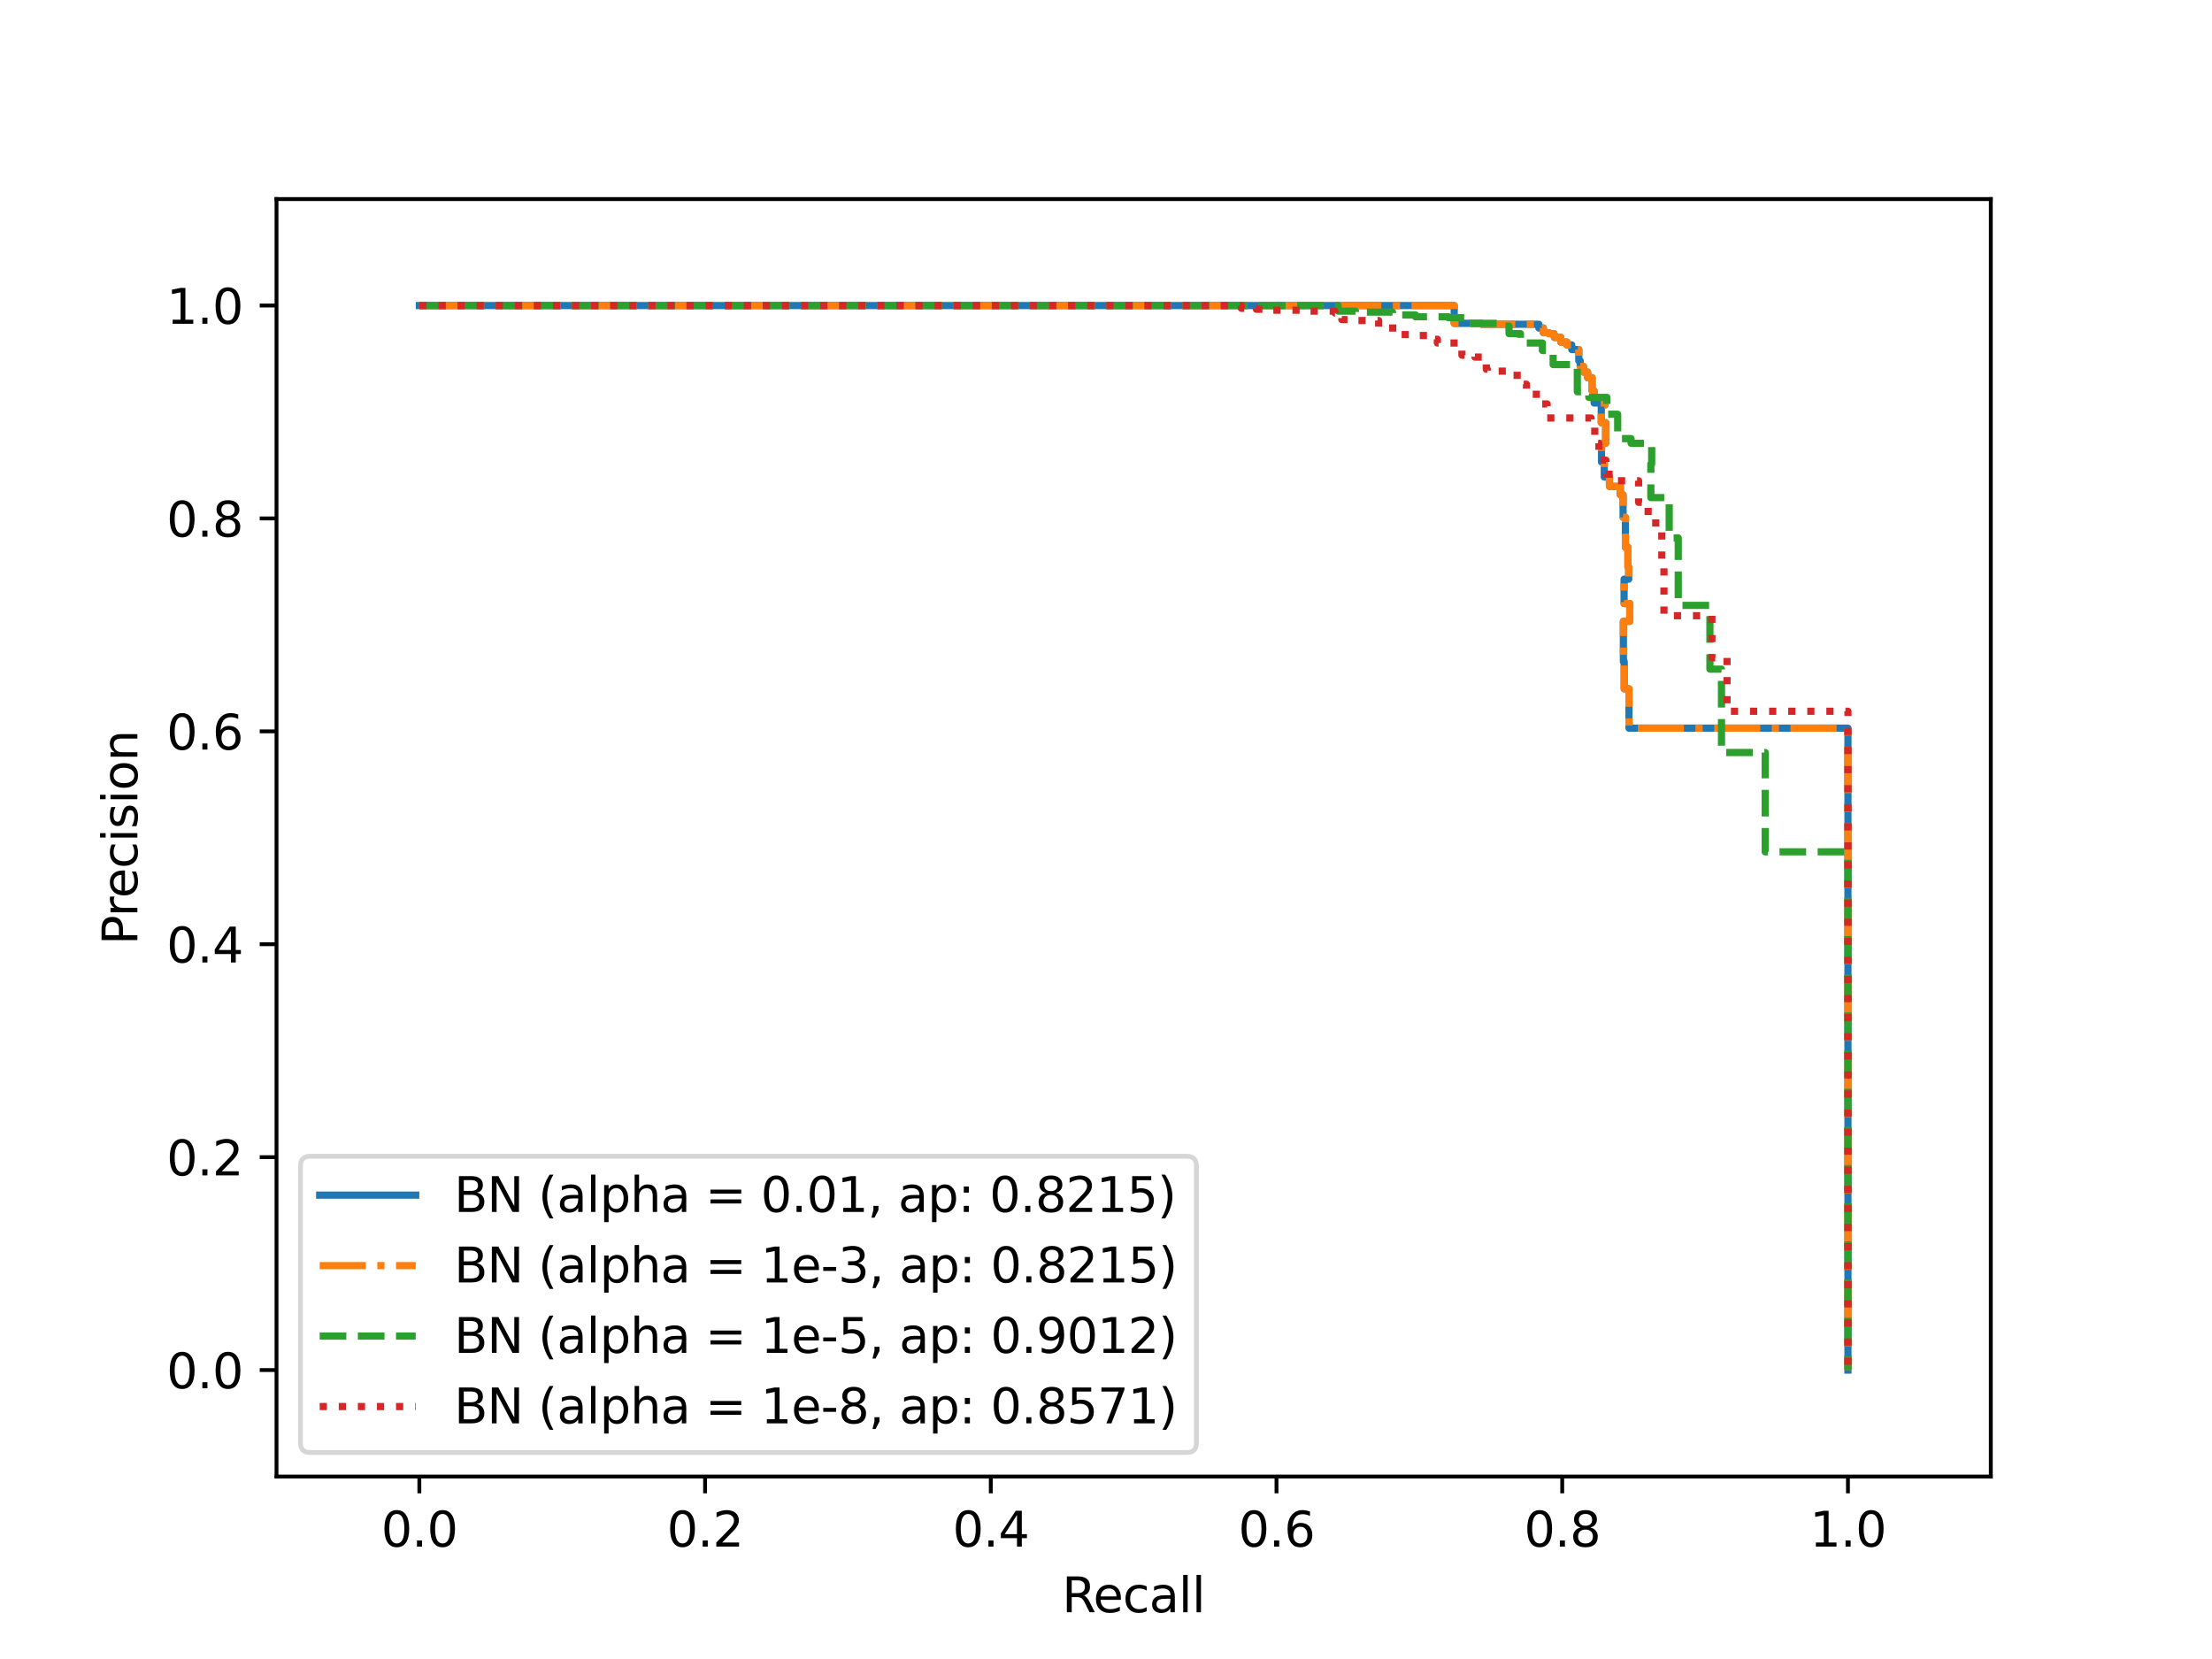 <?xml version="1.0" encoding="utf-8" standalone="no"?>
<!DOCTYPE svg PUBLIC "-//W3C//DTD SVG 1.1//EN"
  "http://www.w3.org/Graphics/SVG/1.1/DTD/svg11.dtd">
<svg height="345.6pt" version="1.1" viewBox="0 0 460.8 345.6" width="460.8pt" xmlns="http://www.w3.org/2000/svg" xmlns:xlink="http://www.w3.org/1999/xlink">
 <defs>
  <style type="text/css">*{stroke-linecap:butt;stroke-linejoin:round;}</style>
 </defs>
 <g id="figure_1">
  <g id="patch_1">
   <path d="M 0 345.6 
L 460.8 345.6 
L 460.8 0 
L 0 0 
z
" style="fill:#ffffff;"/>
  </g>
  <g id="axes_1">
   <g id="patch_2">
    <path d="M 57.6 307.584 
L 414.72 307.584 
L 414.72 41.472 
L 57.6 41.472 
z
" style="fill:#ffffff;"/>
   </g>
   <g id="matplotlib.axis_1">
    <g id="xtick_1">
     <g id="line2d_1">
      <defs>
       <path d="M 0 0 
L 0 3.5 
" id="m0c23c38512" style="stroke:#000000;stroke-width:0.8;"/>
      </defs>
      <g>
       <use style="stroke:#000000;stroke-width:0.8;" x="87.36" xlink:href="#m0c23c38512" y="307.584"/>
      </g>
     </g>
     <g id="text_1">
      <!-- 0.0 -->
      <g transform="translate(79.408 322.182)scale(0.1 -0.1)">
       <defs>
        <path d="M 2034 4250 
Q 1547 4250 1301 3770 
Q 1056 3291 1056 2328 
Q 1056 1369 1301 889 
Q 1547 409 2034 409 
Q 2525 409 2770 889 
Q 3016 1369 3016 2328 
Q 3016 3291 2770 3770 
Q 2525 4250 2034 4250 
z
M 2034 4750 
Q 2819 4750 3233 4129 
Q 3647 3509 3647 2328 
Q 3647 1150 3233 529 
Q 2819 -91 2034 -91 
Q 1250 -91 836 529 
Q 422 1150 422 2328 
Q 422 3509 836 4129 
Q 1250 4750 2034 4750 
z
" id="DejaVuSans-30" transform="scale(0.016)"/>
        <path d="M 684 794 
L 1344 794 
L 1344 0 
L 684 0 
L 684 794 
z
" id="DejaVuSans-2e" transform="scale(0.016)"/>
       </defs>
       <use xlink:href="#DejaVuSans-30"/>
       <use x="63.623" xlink:href="#DejaVuSans-2e"/>
       <use x="95.41" xlink:href="#DejaVuSans-30"/>
      </g>
     </g>
    </g>
    <g id="xtick_2">
     <g id="line2d_2">
      <g>
       <use style="stroke:#000000;stroke-width:0.8;" x="146.88" xlink:href="#m0c23c38512" y="307.584"/>
      </g>
     </g>
     <g id="text_2">
      <!-- 0.2 -->
      <g transform="translate(138.928 322.182)scale(0.1 -0.1)">
       <defs>
        <path d="M 1228 531 
L 3431 531 
L 3431 0 
L 469 0 
L 469 531 
Q 828 903 1448 1529 
Q 2069 2156 2228 2338 
Q 2531 2678 2651 2914 
Q 2772 3150 2772 3378 
Q 2772 3750 2511 3984 
Q 2250 4219 1831 4219 
Q 1534 4219 1204 4116 
Q 875 4013 500 3803 
L 500 4441 
Q 881 4594 1212 4672 
Q 1544 4750 1819 4750 
Q 2544 4750 2975 4387 
Q 3406 4025 3406 3419 
Q 3406 3131 3298 2873 
Q 3191 2616 2906 2266 
Q 2828 2175 2409 1742 
Q 1991 1309 1228 531 
z
" id="DejaVuSans-32" transform="scale(0.016)"/>
       </defs>
       <use xlink:href="#DejaVuSans-30"/>
       <use x="63.623" xlink:href="#DejaVuSans-2e"/>
       <use x="95.41" xlink:href="#DejaVuSans-32"/>
      </g>
     </g>
    </g>
    <g id="xtick_3">
     <g id="line2d_3">
      <g>
       <use style="stroke:#000000;stroke-width:0.8;" x="206.4" xlink:href="#m0c23c38512" y="307.584"/>
      </g>
     </g>
     <g id="text_3">
      <!-- 0.4 -->
      <g transform="translate(198.448 322.182)scale(0.1 -0.1)">
       <defs>
        <path d="M 2419 4116 
L 825 1625 
L 2419 1625 
L 2419 4116 
z
M 2253 4666 
L 3047 4666 
L 3047 1625 
L 3713 1625 
L 3713 1100 
L 3047 1100 
L 3047 0 
L 2419 0 
L 2419 1100 
L 313 1100 
L 313 1709 
L 2253 4666 
z
" id="DejaVuSans-34" transform="scale(0.016)"/>
       </defs>
       <use xlink:href="#DejaVuSans-30"/>
       <use x="63.623" xlink:href="#DejaVuSans-2e"/>
       <use x="95.41" xlink:href="#DejaVuSans-34"/>
      </g>
     </g>
    </g>
    <g id="xtick_4">
     <g id="line2d_4">
      <g>
       <use style="stroke:#000000;stroke-width:0.8;" x="265.92" xlink:href="#m0c23c38512" y="307.584"/>
      </g>
     </g>
     <g id="text_4">
      <!-- 0.6 -->
      <g transform="translate(257.968 322.182)scale(0.1 -0.1)">
       <defs>
        <path d="M 2113 2584 
Q 1688 2584 1439 2293 
Q 1191 2003 1191 1497 
Q 1191 994 1439 701 
Q 1688 409 2113 409 
Q 2538 409 2786 701 
Q 3034 994 3034 1497 
Q 3034 2003 2786 2293 
Q 2538 2584 2113 2584 
z
M 3366 4563 
L 3366 3988 
Q 3128 4100 2886 4159 
Q 2644 4219 2406 4219 
Q 1781 4219 1451 3797 
Q 1122 3375 1075 2522 
Q 1259 2794 1537 2939 
Q 1816 3084 2150 3084 
Q 2853 3084 3261 2657 
Q 3669 2231 3669 1497 
Q 3669 778 3244 343 
Q 2819 -91 2113 -91 
Q 1303 -91 875 529 
Q 447 1150 447 2328 
Q 447 3434 972 4092 
Q 1497 4750 2381 4750 
Q 2619 4750 2861 4703 
Q 3103 4656 3366 4563 
z
" id="DejaVuSans-36" transform="scale(0.016)"/>
       </defs>
       <use xlink:href="#DejaVuSans-30"/>
       <use x="63.623" xlink:href="#DejaVuSans-2e"/>
       <use x="95.41" xlink:href="#DejaVuSans-36"/>
      </g>
     </g>
    </g>
    <g id="xtick_5">
     <g id="line2d_5">
      <g>
       <use style="stroke:#000000;stroke-width:0.8;" x="325.44" xlink:href="#m0c23c38512" y="307.584"/>
      </g>
     </g>
     <g id="text_5">
      <!-- 0.8 -->
      <g transform="translate(317.488 322.182)scale(0.1 -0.1)">
       <defs>
        <path d="M 2034 2216 
Q 1584 2216 1326 1975 
Q 1069 1734 1069 1313 
Q 1069 891 1326 650 
Q 1584 409 2034 409 
Q 2484 409 2743 651 
Q 3003 894 3003 1313 
Q 3003 1734 2745 1975 
Q 2488 2216 2034 2216 
z
M 1403 2484 
Q 997 2584 770 2862 
Q 544 3141 544 3541 
Q 544 4100 942 4425 
Q 1341 4750 2034 4750 
Q 2731 4750 3128 4425 
Q 3525 4100 3525 3541 
Q 3525 3141 3298 2862 
Q 3072 2584 2669 2484 
Q 3125 2378 3379 2068 
Q 3634 1759 3634 1313 
Q 3634 634 3220 271 
Q 2806 -91 2034 -91 
Q 1263 -91 848 271 
Q 434 634 434 1313 
Q 434 1759 690 2068 
Q 947 2378 1403 2484 
z
M 1172 3481 
Q 1172 3119 1398 2916 
Q 1625 2713 2034 2713 
Q 2441 2713 2670 2916 
Q 2900 3119 2900 3481 
Q 2900 3844 2670 4047 
Q 2441 4250 2034 4250 
Q 1625 4250 1398 4047 
Q 1172 3844 1172 3481 
z
" id="DejaVuSans-38" transform="scale(0.016)"/>
       </defs>
       <use xlink:href="#DejaVuSans-30"/>
       <use x="63.623" xlink:href="#DejaVuSans-2e"/>
       <use x="95.41" xlink:href="#DejaVuSans-38"/>
      </g>
     </g>
    </g>
    <g id="xtick_6">
     <g id="line2d_6">
      <g>
       <use style="stroke:#000000;stroke-width:0.8;" x="384.96" xlink:href="#m0c23c38512" y="307.584"/>
      </g>
     </g>
     <g id="text_6">
      <!-- 1.0 -->
      <g transform="translate(377.008 322.182)scale(0.1 -0.1)">
       <defs>
        <path d="M 794 531 
L 1825 531 
L 1825 4091 
L 703 3866 
L 703 4441 
L 1819 4666 
L 2450 4666 
L 2450 531 
L 3481 531 
L 3481 0 
L 794 0 
L 794 531 
z
" id="DejaVuSans-31" transform="scale(0.016)"/>
       </defs>
       <use xlink:href="#DejaVuSans-31"/>
       <use x="63.623" xlink:href="#DejaVuSans-2e"/>
       <use x="95.41" xlink:href="#DejaVuSans-30"/>
      </g>
     </g>
    </g>
    <g id="text_7">
     <!-- Recall -->
     <g transform="translate(221.243 335.861)scale(0.1 -0.1)">
      <defs>
       <path d="M 2841 2188 
Q 3044 2119 3236 1894 
Q 3428 1669 3622 1275 
L 4263 0 
L 3584 0 
L 2988 1197 
Q 2756 1666 2539 1819 
Q 2322 1972 1947 1972 
L 1259 1972 
L 1259 0 
L 628 0 
L 628 4666 
L 2053 4666 
Q 2853 4666 3247 4331 
Q 3641 3997 3641 3322 
Q 3641 2881 3436 2590 
Q 3231 2300 2841 2188 
z
M 1259 4147 
L 1259 2491 
L 2053 2491 
Q 2509 2491 2742 2702 
Q 2975 2913 2975 3322 
Q 2975 3731 2742 3939 
Q 2509 4147 2053 4147 
L 1259 4147 
z
" id="DejaVuSans-52" transform="scale(0.016)"/>
       <path d="M 3597 1894 
L 3597 1613 
L 953 1613 
Q 991 1019 1311 708 
Q 1631 397 2203 397 
Q 2534 397 2845 478 
Q 3156 559 3463 722 
L 3463 178 
Q 3153 47 2828 -22 
Q 2503 -91 2169 -91 
Q 1331 -91 842 396 
Q 353 884 353 1716 
Q 353 2575 817 3079 
Q 1281 3584 2069 3584 
Q 2775 3584 3186 3129 
Q 3597 2675 3597 1894 
z
M 3022 2063 
Q 3016 2534 2758 2815 
Q 2500 3097 2075 3097 
Q 1594 3097 1305 2825 
Q 1016 2553 972 2059 
L 3022 2063 
z
" id="DejaVuSans-65" transform="scale(0.016)"/>
       <path d="M 3122 3366 
L 3122 2828 
Q 2878 2963 2633 3030 
Q 2388 3097 2138 3097 
Q 1578 3097 1268 2742 
Q 959 2388 959 1747 
Q 959 1106 1268 751 
Q 1578 397 2138 397 
Q 2388 397 2633 464 
Q 2878 531 3122 666 
L 3122 134 
Q 2881 22 2623 -34 
Q 2366 -91 2075 -91 
Q 1284 -91 818 406 
Q 353 903 353 1747 
Q 353 2603 823 3093 
Q 1294 3584 2113 3584 
Q 2378 3584 2631 3529 
Q 2884 3475 3122 3366 
z
" id="DejaVuSans-63" transform="scale(0.016)"/>
       <path d="M 2194 1759 
Q 1497 1759 1228 1600 
Q 959 1441 959 1056 
Q 959 750 1161 570 
Q 1363 391 1709 391 
Q 2188 391 2477 730 
Q 2766 1069 2766 1631 
L 2766 1759 
L 2194 1759 
z
M 3341 1997 
L 3341 0 
L 2766 0 
L 2766 531 
Q 2569 213 2275 61 
Q 1981 -91 1556 -91 
Q 1019 -91 701 211 
Q 384 513 384 1019 
Q 384 1609 779 1909 
Q 1175 2209 1959 2209 
L 2766 2209 
L 2766 2266 
Q 2766 2663 2505 2880 
Q 2244 3097 1772 3097 
Q 1472 3097 1187 3025 
Q 903 2953 641 2809 
L 641 3341 
Q 956 3463 1253 3523 
Q 1550 3584 1831 3584 
Q 2591 3584 2966 3190 
Q 3341 2797 3341 1997 
z
" id="DejaVuSans-61" transform="scale(0.016)"/>
       <path d="M 603 4863 
L 1178 4863 
L 1178 0 
L 603 0 
L 603 4863 
z
" id="DejaVuSans-6c" transform="scale(0.016)"/>
      </defs>
      <use xlink:href="#DejaVuSans-52"/>
      <use x="64.982" xlink:href="#DejaVuSans-65"/>
      <use x="126.506" xlink:href="#DejaVuSans-63"/>
      <use x="181.486" xlink:href="#DejaVuSans-61"/>
      <use x="242.766" xlink:href="#DejaVuSans-6c"/>
      <use x="270.549" xlink:href="#DejaVuSans-6c"/>
     </g>
    </g>
   </g>
   <g id="matplotlib.axis_2">
    <g id="ytick_1">
     <g id="line2d_7">
      <defs>
       <path d="M 0 0 
L -3.5 0 
" id="mf2f33d1931" style="stroke:#000000;stroke-width:0.8;"/>
      </defs>
      <g>
       <use style="stroke:#000000;stroke-width:0.8;" x="57.6" xlink:href="#mf2f33d1931" y="285.408"/>
      </g>
     </g>
     <g id="text_8">
      <!-- 0.0 -->
      <g transform="translate(34.697 289.207)scale(0.1 -0.1)">
       <use xlink:href="#DejaVuSans-30"/>
       <use x="63.623" xlink:href="#DejaVuSans-2e"/>
       <use x="95.41" xlink:href="#DejaVuSans-30"/>
      </g>
     </g>
    </g>
    <g id="ytick_2">
     <g id="line2d_8">
      <g>
       <use style="stroke:#000000;stroke-width:0.8;" x="57.6" xlink:href="#mf2f33d1931" y="241.056"/>
      </g>
     </g>
     <g id="text_9">
      <!-- 0.2 -->
      <g transform="translate(34.697 244.855)scale(0.1 -0.1)">
       <use xlink:href="#DejaVuSans-30"/>
       <use x="63.623" xlink:href="#DejaVuSans-2e"/>
       <use x="95.41" xlink:href="#DejaVuSans-32"/>
      </g>
     </g>
    </g>
    <g id="ytick_3">
     <g id="line2d_9">
      <g>
       <use style="stroke:#000000;stroke-width:0.8;" x="57.6" xlink:href="#mf2f33d1931" y="196.704"/>
      </g>
     </g>
     <g id="text_10">
      <!-- 0.4 -->
      <g transform="translate(34.697 200.503)scale(0.1 -0.1)">
       <use xlink:href="#DejaVuSans-30"/>
       <use x="63.623" xlink:href="#DejaVuSans-2e"/>
       <use x="95.41" xlink:href="#DejaVuSans-34"/>
      </g>
     </g>
    </g>
    <g id="ytick_4">
     <g id="line2d_10">
      <g>
       <use style="stroke:#000000;stroke-width:0.8;" x="57.6" xlink:href="#mf2f33d1931" y="152.352"/>
      </g>
     </g>
     <g id="text_11">
      <!-- 0.6 -->
      <g transform="translate(34.697 156.151)scale(0.1 -0.1)">
       <use xlink:href="#DejaVuSans-30"/>
       <use x="63.623" xlink:href="#DejaVuSans-2e"/>
       <use x="95.41" xlink:href="#DejaVuSans-36"/>
      </g>
     </g>
    </g>
    <g id="ytick_5">
     <g id="line2d_11">
      <g>
       <use style="stroke:#000000;stroke-width:0.8;" x="57.6" xlink:href="#mf2f33d1931" y="108"/>
      </g>
     </g>
     <g id="text_12">
      <!-- 0.8 -->
      <g transform="translate(34.697 111.799)scale(0.1 -0.1)">
       <use xlink:href="#DejaVuSans-30"/>
       <use x="63.623" xlink:href="#DejaVuSans-2e"/>
       <use x="95.41" xlink:href="#DejaVuSans-38"/>
      </g>
     </g>
    </g>
    <g id="ytick_6">
     <g id="line2d_12">
      <g>
       <use style="stroke:#000000;stroke-width:0.8;" x="57.6" xlink:href="#mf2f33d1931" y="63.648"/>
      </g>
     </g>
     <g id="text_13">
      <!-- 1.0 -->
      <g transform="translate(34.697 67.447)scale(0.1 -0.1)">
       <use xlink:href="#DejaVuSans-31"/>
       <use x="63.623" xlink:href="#DejaVuSans-2e"/>
       <use x="95.41" xlink:href="#DejaVuSans-30"/>
      </g>
     </g>
    </g>
    <g id="text_14">
     <!-- Precision -->
     <g transform="translate(28.617 196.835)rotate(-90)scale(0.1 -0.1)">
      <defs>
       <path d="M 1259 4147 
L 1259 2394 
L 2053 2394 
Q 2494 2394 2734 2622 
Q 2975 2850 2975 3272 
Q 2975 3691 2734 3919 
Q 2494 4147 2053 4147 
L 1259 4147 
z
M 628 4666 
L 2053 4666 
Q 2838 4666 3239 4311 
Q 3641 3956 3641 3272 
Q 3641 2581 3239 2228 
Q 2838 1875 2053 1875 
L 1259 1875 
L 1259 0 
L 628 0 
L 628 4666 
z
" id="DejaVuSans-50" transform="scale(0.016)"/>
       <path d="M 2631 2963 
Q 2534 3019 2420 3045 
Q 2306 3072 2169 3072 
Q 1681 3072 1420 2755 
Q 1159 2438 1159 1844 
L 1159 0 
L 581 0 
L 581 3500 
L 1159 3500 
L 1159 2956 
Q 1341 3275 1631 3429 
Q 1922 3584 2338 3584 
Q 2397 3584 2469 3576 
Q 2541 3569 2628 3553 
L 2631 2963 
z
" id="DejaVuSans-72" transform="scale(0.016)"/>
       <path d="M 603 3500 
L 1178 3500 
L 1178 0 
L 603 0 
L 603 3500 
z
M 603 4863 
L 1178 4863 
L 1178 4134 
L 603 4134 
L 603 4863 
z
" id="DejaVuSans-69" transform="scale(0.016)"/>
       <path d="M 2834 3397 
L 2834 2853 
Q 2591 2978 2328 3040 
Q 2066 3103 1784 3103 
Q 1356 3103 1142 2972 
Q 928 2841 928 2578 
Q 928 2378 1081 2264 
Q 1234 2150 1697 2047 
L 1894 2003 
Q 2506 1872 2764 1633 
Q 3022 1394 3022 966 
Q 3022 478 2636 193 
Q 2250 -91 1575 -91 
Q 1294 -91 989 -36 
Q 684 19 347 128 
L 347 722 
Q 666 556 975 473 
Q 1284 391 1588 391 
Q 1994 391 2212 530 
Q 2431 669 2431 922 
Q 2431 1156 2273 1281 
Q 2116 1406 1581 1522 
L 1381 1569 
Q 847 1681 609 1914 
Q 372 2147 372 2553 
Q 372 3047 722 3315 
Q 1072 3584 1716 3584 
Q 2034 3584 2315 3537 
Q 2597 3491 2834 3397 
z
" id="DejaVuSans-73" transform="scale(0.016)"/>
       <path d="M 1959 3097 
Q 1497 3097 1228 2736 
Q 959 2375 959 1747 
Q 959 1119 1226 758 
Q 1494 397 1959 397 
Q 2419 397 2687 759 
Q 2956 1122 2956 1747 
Q 2956 2369 2687 2733 
Q 2419 3097 1959 3097 
z
M 1959 3584 
Q 2709 3584 3137 3096 
Q 3566 2609 3566 1747 
Q 3566 888 3137 398 
Q 2709 -91 1959 -91 
Q 1206 -91 779 398 
Q 353 888 353 1747 
Q 353 2609 779 3096 
Q 1206 3584 1959 3584 
z
" id="DejaVuSans-6f" transform="scale(0.016)"/>
       <path d="M 3513 2113 
L 3513 0 
L 2938 0 
L 2938 2094 
Q 2938 2591 2744 2837 
Q 2550 3084 2163 3084 
Q 1697 3084 1428 2787 
Q 1159 2491 1159 1978 
L 1159 0 
L 581 0 
L 581 3500 
L 1159 3500 
L 1159 2956 
Q 1366 3272 1645 3428 
Q 1925 3584 2291 3584 
Q 2894 3584 3203 3211 
Q 3513 2838 3513 2113 
z
" id="DejaVuSans-6e" transform="scale(0.016)"/>
      </defs>
      <use xlink:href="#DejaVuSans-50"/>
      <use x="58.553" xlink:href="#DejaVuSans-72"/>
      <use x="97.416" xlink:href="#DejaVuSans-65"/>
      <use x="158.939" xlink:href="#DejaVuSans-63"/>
      <use x="213.92" xlink:href="#DejaVuSans-69"/>
      <use x="241.703" xlink:href="#DejaVuSans-73"/>
      <use x="293.803" xlink:href="#DejaVuSans-69"/>
      <use x="321.586" xlink:href="#DejaVuSans-6f"/>
      <use x="382.768" xlink:href="#DejaVuSans-6e"/>
     </g>
    </g>
   </g>
   <g id="line2d_13">
    <path clip-path="url(#p212210c02b)" d="M 87.36 63.648 
L 101.54 63.648 
L 101.54 63.648 
L 302.937 63.648 
L 302.937 67.357 
L 308.627 67.357 
L 308.627 67.552 
L 320.574 67.552 
L 320.574 68.333 
L 321.506 68.333 
L 321.506 69.309 
L 322.632 69.309 
L 322.632 69.504 
L 323.727 69.504 
L 323.727 69.895 
L 323.809 69.895 
L 323.809 70.285 
L 325.137 70.285 
L 325.137 71.261 
L 326.401 71.261 
L 326.401 71.847 
L 327.424 71.847 
L 327.424 72.823 
L 328.894 72.823 
L 328.894 75.165 
L 329.188 75.165 
L 329.188 76.337 
L 329.857 76.337 
L 329.857 77.508 
L 330.726 77.508 
L 330.726 78.679 
L 331.659 78.679 
L 331.659 81.412 
L 332.08 81.412 
L 332.08 83.95 
L 334.361 83.95 
L 334.361 84.34 
L 333.574 84.34 
L 333.574 88.049 
L 334.498 88.049 
L 334.498 89.416 
L 334.485 89.416 
L 334.485 92.344 
L 333.623 92.344 
L 333.623 96.248 
L 334.194 96.248 
L 334.194 99.372 
L 335.272 99.372 
L 335.272 101.324 
L 337.548 101.324 
L 337.548 103.081 
L 337.999 103.081 
L 337.999 103.081 
L 338.116 103.081 
L 338.116 107.766 
L 338.603 107.766 
L 338.603 114.013 
L 339.13 114.013 
L 339.13 118.112 
L 339.29 118.112 
L 339.29 120.65 
L 338.326 120.65 
L 338.326 125.725 
L 339.515 125.725 
L 339.515 129.434 
L 338.18 129.434 
L 338.18 137.828 
L 338.352 137.828 
L 338.352 143.489 
L 339.345 143.489 
L 339.345 151.688 
L 384.96 151.688 
L 384.96 285.408 
" style="fill:none;stroke:#1f77b4;stroke-linecap:square;stroke-width:1.5;"/>
   </g>
   <g id="line2d_14">
    <path clip-path="url(#p212210c02b)" d="M 87.36 63.648 
L 101.54 63.648 
L 101.54 63.648 
L 302.937 63.648 
L 302.937 67.357 
L 308.627 67.357 
L 308.627 67.552 
L 320.574 67.552 
L 320.574 68.333 
L 321.506 68.333 
L 321.506 69.309 
L 322.632 69.309 
L 322.632 69.504 
L 323.727 69.504 
L 323.727 69.895 
L 323.809 69.895 
L 323.809 70.285 
L 325.137 70.285 
L 325.137 71.261 
L 326.401 71.261 
L 326.401 71.847 
L 327.424 71.847 
L 327.424 72.823 
L 328.894 72.823 
L 328.894 75.165 
L 329.188 75.165 
L 329.188 76.337 
L 329.857 76.337 
L 329.857 77.508 
L 330.726 77.508 
L 330.726 78.679 
L 331.659 78.679 
L 331.659 81.412 
L 332.08 81.412 
L 332.08 83.95 
L 334.361 83.95 
L 334.361 84.34 
L 333.574 84.34 
L 333.574 88.049 
L 334.498 88.049 
L 334.498 89.416 
L 334.485 89.416 
L 334.485 92.344 
L 333.623 92.344 
L 333.623 96.248 
L 334.194 96.248 
L 334.194 99.372 
L 335.272 99.372 
L 335.272 101.324 
L 337.548 101.324 
L 337.548 103.081 
L 337.999 103.081 
L 337.999 103.081 
L 338.116 103.081 
L 338.116 107.766 
L 338.603 107.766 
L 338.603 114.013 
L 339.13 114.013 
L 339.13 118.112 
L 339.29 118.112 
L 339.29 120.65 
L 338.326 120.65 
L 338.326 125.725 
L 339.515 125.725 
L 339.515 129.434 
L 338.18 129.434 
L 338.18 137.828 
L 338.352 137.828 
L 338.352 143.489 
L 339.345 143.489 
L 339.345 151.688 
L 384.96 151.688 
L 384.96 285.408 
" style="fill:none;stroke:#ff7f0e;stroke-dasharray:9.6,2.4,1.5,2.4;stroke-dashoffset:0;stroke-width:1.5;"/>
   </g>
   <g id="line2d_15">
    <path clip-path="url(#p212210c02b)" d="M 87.36 63.648 
L 101.54 63.648 
L 101.54 63.648 
L 278.759 63.648 
L 278.759 64.819 
L 282.363 64.819 
L 282.363 65.014 
L 283.273 65.014 
L 283.273 65.014 
L 285.001 65.014 
L 285.001 65.014 
L 287.116 65.014 
L 287.116 65.014 
L 290.081 65.014 
L 290.081 65.6 
L 291.439 65.6 
L 291.439 65.6 
L 294.868 65.6 
L 294.868 65.991 
L 301.731 65.991 
L 301.731 66.186 
L 304.235 66.186 
L 304.235 66.186 
L 306.201 66.186 
L 306.201 67.357 
L 307.505 67.357 
L 307.505 67.357 
L 312.276 67.357 
L 312.276 67.943 
L 314.357 67.943 
L 314.357 69.504 
L 316.734 69.504 
L 316.734 71.456 
L 317.381 71.456 
L 317.381 71.456 
L 321.311 71.456 
L 321.311 73.018 
L 323.547 73.018 
L 323.547 75.946 
L 327.143 75.946 
L 327.143 76.532 
L 327.461 76.532 
L 327.461 76.727 
L 328.582 76.727 
L 328.582 81.607 
L 330.979 81.607 
L 330.979 82.779 
L 334.754 82.779 
L 334.754 86.293 
L 336.992 86.293 
L 336.992 91.368 
L 339.784 91.368 
L 339.784 92.344 
L 344.077 92.344 
L 344.077 96.639 
L 343.902 96.639 
L 343.902 103.666 
L 347.723 103.666 
L 347.723 112.06 
L 349.608 112.06 
L 349.608 126.116 
L 356.206 126.116 
L 356.206 139.39 
L 358.616 139.39 
L 358.616 156.764 
L 367.723 156.764 
L 367.723 177.456 
L 384.96 177.456 
L 384.96 285.408 
" style="fill:none;stroke:#2ca02c;stroke-dasharray:5.55,2.4;stroke-dashoffset:0;stroke-width:1.5;"/>
   </g>
   <g id="line2d_16">
    <path clip-path="url(#p212210c02b)" d="M 87.36 63.648 
L 101.54 63.648 
L 101.54 63.648 
L 258.605 63.648 
L 258.605 64.234 
L 261.73 64.234 
L 261.73 64.429 
L 264.016 64.429 
L 264.016 64.429 
L 265.165 64.429 
L 265.165 64.624 
L 267.738 64.624 
L 267.738 64.624 
L 272.235 64.624 
L 272.235 64.819 
L 274.916 64.819 
L 274.916 64.819 
L 278.095 64.819 
L 278.095 65.21 
L 279.531 65.21 
L 279.531 66.576 
L 281.938 66.576 
L 281.938 66.771 
L 287.198 66.771 
L 287.198 68.333 
L 291.36 68.333 
L 291.36 69.7 
L 294.778 69.7 
L 294.778 69.895 
L 297.476 69.895 
L 297.476 70.676 
L 298.424 70.676 
L 298.424 70.676 
L 299.434 70.676 
L 299.434 71.456 
L 303.778 71.456 
L 303.778 72.042 
L 304.544 72.042 
L 304.544 73.994 
L 307.254 73.994 
L 307.254 74.385 
L 309.623 74.385 
L 309.623 76.922 
L 309.83 76.922 
L 309.83 77.313 
L 316.049 77.313 
L 316.049 80.046 
L 317.994 80.046 
L 317.994 81.022 
L 320.05 81.022 
L 320.05 83.169 
L 321.043 83.169 
L 321.043 84.145 
L 322.295 84.145 
L 322.295 87.073 
L 331.445 87.073 
L 331.445 88.635 
L 332.224 88.635 
L 332.224 92.344 
L 333.082 92.344 
L 333.082 95.858 
L 334.541 95.858 
L 334.541 98.786 
L 336.19 98.786 
L 336.19 100.153 
L 341.349 100.153 
L 341.349 104.642 
L 343.336 104.642 
L 343.336 108.937 
L 346.182 108.937 
L 346.182 117.331 
L 346.633 117.331 
L 346.633 128.263 
L 356.617 128.263 
L 356.617 137.047 
L 359.772 137.047 
L 359.772 148.174 
L 384.96 148.174 
L 384.96 285.408 
" style="fill:none;stroke:#d62728;stroke-dasharray:1.5,2.475;stroke-dashoffset:0;stroke-width:1.5;"/>
   </g>
   <g id="patch_3">
    <path d="M 57.6 307.584 
L 57.6 41.472 
" style="fill:none;stroke:#000000;stroke-linecap:square;stroke-linejoin:miter;stroke-width:0.8;"/>
   </g>
   <g id="patch_4">
    <path d="M 414.72 307.584 
L 414.72 41.472 
" style="fill:none;stroke:#000000;stroke-linecap:square;stroke-linejoin:miter;stroke-width:0.8;"/>
   </g>
   <g id="patch_5">
    <path d="M 57.6 307.584 
L 414.72 307.584 
" style="fill:none;stroke:#000000;stroke-linecap:square;stroke-linejoin:miter;stroke-width:0.8;"/>
   </g>
   <g id="patch_6">
    <path d="M 57.6 41.472 
L 414.72 41.472 
" style="fill:none;stroke:#000000;stroke-linecap:square;stroke-linejoin:miter;stroke-width:0.8;"/>
   </g>
   <g id="legend_1">
    <g id="patch_7">
     <path d="M 64.6 302.584 
L 247.236 302.584 
Q 249.236 302.584 249.236 300.584 
L 249.236 242.871 
Q 249.236 240.871 247.236 240.871 
L 64.6 240.871 
Q 62.6 240.871 62.6 242.871 
L 62.6 300.584 
Q 62.6 302.584 64.6 302.584 
z
" style="fill:#ffffff;opacity:0.8;stroke:#cccccc;stroke-linejoin:miter;"/>
    </g>
    <g id="line2d_17">
     <path d="M 66.6 248.97 
L 86.6 248.97 
" style="fill:none;stroke:#1f77b4;stroke-linecap:square;stroke-width:1.5;"/>
    </g>
    <g id="line2d_18"/>
    <g id="text_15">
     <!-- BN (alpha = 0.01, ap: 0.8215) -->
     <g transform="translate(94.6 252.47)scale(0.1 -0.1)">
      <defs>
       <path d="M 1259 2228 
L 1259 519 
L 2272 519 
Q 2781 519 3026 730 
Q 3272 941 3272 1375 
Q 3272 1813 3026 2020 
Q 2781 2228 2272 2228 
L 1259 2228 
z
M 1259 4147 
L 1259 2741 
L 2194 2741 
Q 2656 2741 2882 2914 
Q 3109 3088 3109 3444 
Q 3109 3797 2882 3972 
Q 2656 4147 2194 4147 
L 1259 4147 
z
M 628 4666 
L 2241 4666 
Q 2963 4666 3353 4366 
Q 3744 4066 3744 3513 
Q 3744 3084 3544 2831 
Q 3344 2578 2956 2516 
Q 3422 2416 3680 2098 
Q 3938 1781 3938 1306 
Q 3938 681 3513 340 
Q 3088 0 2303 0 
L 628 0 
L 628 4666 
z
" id="DejaVuSans-42" transform="scale(0.016)"/>
       <path d="M 628 4666 
L 1478 4666 
L 3547 763 
L 3547 4666 
L 4159 4666 
L 4159 0 
L 3309 0 
L 1241 3903 
L 1241 0 
L 628 0 
L 628 4666 
z
" id="DejaVuSans-4e" transform="scale(0.016)"/>
       <path id="DejaVuSans-20" transform="scale(0.016)"/>
       <path d="M 1984 4856 
Q 1566 4138 1362 3434 
Q 1159 2731 1159 2009 
Q 1159 1288 1364 580 
Q 1569 -128 1984 -844 
L 1484 -844 
Q 1016 -109 783 600 
Q 550 1309 550 2009 
Q 550 2706 781 3412 
Q 1013 4119 1484 4856 
L 1984 4856 
z
" id="DejaVuSans-28" transform="scale(0.016)"/>
       <path d="M 1159 525 
L 1159 -1331 
L 581 -1331 
L 581 3500 
L 1159 3500 
L 1159 2969 
Q 1341 3281 1617 3432 
Q 1894 3584 2278 3584 
Q 2916 3584 3314 3078 
Q 3713 2572 3713 1747 
Q 3713 922 3314 415 
Q 2916 -91 2278 -91 
Q 1894 -91 1617 61 
Q 1341 213 1159 525 
z
M 3116 1747 
Q 3116 2381 2855 2742 
Q 2594 3103 2138 3103 
Q 1681 3103 1420 2742 
Q 1159 2381 1159 1747 
Q 1159 1113 1420 752 
Q 1681 391 2138 391 
Q 2594 391 2855 752 
Q 3116 1113 3116 1747 
z
" id="DejaVuSans-70" transform="scale(0.016)"/>
       <path d="M 3513 2113 
L 3513 0 
L 2938 0 
L 2938 2094 
Q 2938 2591 2744 2837 
Q 2550 3084 2163 3084 
Q 1697 3084 1428 2787 
Q 1159 2491 1159 1978 
L 1159 0 
L 581 0 
L 581 4863 
L 1159 4863 
L 1159 2956 
Q 1366 3272 1645 3428 
Q 1925 3584 2291 3584 
Q 2894 3584 3203 3211 
Q 3513 2838 3513 2113 
z
" id="DejaVuSans-68" transform="scale(0.016)"/>
       <path d="M 678 2906 
L 4684 2906 
L 4684 2381 
L 678 2381 
L 678 2906 
z
M 678 1631 
L 4684 1631 
L 4684 1100 
L 678 1100 
L 678 1631 
z
" id="DejaVuSans-3d" transform="scale(0.016)"/>
       <path d="M 750 794 
L 1409 794 
L 1409 256 
L 897 -744 
L 494 -744 
L 750 256 
L 750 794 
z
" id="DejaVuSans-2c" transform="scale(0.016)"/>
       <path d="M 750 794 
L 1409 794 
L 1409 0 
L 750 0 
L 750 794 
z
M 750 3309 
L 1409 3309 
L 1409 2516 
L 750 2516 
L 750 3309 
z
" id="DejaVuSans-3a" transform="scale(0.016)"/>
       <path d="M 691 4666 
L 3169 4666 
L 3169 4134 
L 1269 4134 
L 1269 2991 
Q 1406 3038 1543 3061 
Q 1681 3084 1819 3084 
Q 2600 3084 3056 2656 
Q 3513 2228 3513 1497 
Q 3513 744 3044 326 
Q 2575 -91 1722 -91 
Q 1428 -91 1123 -41 
Q 819 9 494 109 
L 494 744 
Q 775 591 1075 516 
Q 1375 441 1709 441 
Q 2250 441 2565 725 
Q 2881 1009 2881 1497 
Q 2881 1984 2565 2268 
Q 2250 2553 1709 2553 
Q 1456 2553 1204 2497 
Q 953 2441 691 2322 
L 691 4666 
z
" id="DejaVuSans-35" transform="scale(0.016)"/>
       <path d="M 513 4856 
L 1013 4856 
Q 1481 4119 1714 3412 
Q 1947 2706 1947 2009 
Q 1947 1309 1714 600 
Q 1481 -109 1013 -844 
L 513 -844 
Q 928 -128 1133 580 
Q 1338 1288 1338 2009 
Q 1338 2731 1133 3434 
Q 928 4138 513 4856 
z
" id="DejaVuSans-29" transform="scale(0.016)"/>
      </defs>
      <use xlink:href="#DejaVuSans-42"/>
      <use x="68.604" xlink:href="#DejaVuSans-4e"/>
      <use x="143.408" xlink:href="#DejaVuSans-20"/>
      <use x="175.195" xlink:href="#DejaVuSans-28"/>
      <use x="214.209" xlink:href="#DejaVuSans-61"/>
      <use x="275.488" xlink:href="#DejaVuSans-6c"/>
      <use x="303.271" xlink:href="#DejaVuSans-70"/>
      <use x="366.748" xlink:href="#DejaVuSans-68"/>
      <use x="430.127" xlink:href="#DejaVuSans-61"/>
      <use x="491.406" xlink:href="#DejaVuSans-20"/>
      <use x="523.193" xlink:href="#DejaVuSans-3d"/>
      <use x="606.982" xlink:href="#DejaVuSans-20"/>
      <use x="638.77" xlink:href="#DejaVuSans-30"/>
      <use x="702.393" xlink:href="#DejaVuSans-2e"/>
      <use x="734.18" xlink:href="#DejaVuSans-30"/>
      <use x="797.803" xlink:href="#DejaVuSans-31"/>
      <use x="861.426" xlink:href="#DejaVuSans-2c"/>
      <use x="893.213" xlink:href="#DejaVuSans-20"/>
      <use x="925" xlink:href="#DejaVuSans-61"/>
      <use x="986.279" xlink:href="#DejaVuSans-70"/>
      <use x="1049.756" xlink:href="#DejaVuSans-3a"/>
      <use x="1083.447" xlink:href="#DejaVuSans-20"/>
      <use x="1115.234" xlink:href="#DejaVuSans-30"/>
      <use x="1178.857" xlink:href="#DejaVuSans-2e"/>
      <use x="1210.645" xlink:href="#DejaVuSans-38"/>
      <use x="1274.268" xlink:href="#DejaVuSans-32"/>
      <use x="1337.891" xlink:href="#DejaVuSans-31"/>
      <use x="1401.514" xlink:href="#DejaVuSans-35"/>
      <use x="1465.137" xlink:href="#DejaVuSans-29"/>
     </g>
    </g>
    <g id="line2d_19">
     <path d="M 66.6 263.648 
L 86.6 263.648 
" style="fill:none;stroke:#ff7f0e;stroke-dasharray:9.6,2.4,1.5,2.4;stroke-dashoffset:0;stroke-width:1.5;"/>
    </g>
    <g id="line2d_20"/>
    <g id="text_16">
     <!-- BN (alpha = 1e-3, ap: 0.8215) -->
     <g transform="translate(94.6 267.148)scale(0.1 -0.1)">
      <defs>
       <path d="M 313 2009 
L 1997 2009 
L 1997 1497 
L 313 1497 
L 313 2009 
z
" id="DejaVuSans-2d" transform="scale(0.016)"/>
       <path d="M 2597 2516 
Q 3050 2419 3304 2112 
Q 3559 1806 3559 1356 
Q 3559 666 3084 287 
Q 2609 -91 1734 -91 
Q 1441 -91 1130 -33 
Q 819 25 488 141 
L 488 750 
Q 750 597 1062 519 
Q 1375 441 1716 441 
Q 2309 441 2620 675 
Q 2931 909 2931 1356 
Q 2931 1769 2642 2001 
Q 2353 2234 1838 2234 
L 1294 2234 
L 1294 2753 
L 1863 2753 
Q 2328 2753 2575 2939 
Q 2822 3125 2822 3475 
Q 2822 3834 2567 4026 
Q 2313 4219 1838 4219 
Q 1578 4219 1281 4162 
Q 984 4106 628 3988 
L 628 4550 
Q 988 4650 1302 4700 
Q 1616 4750 1894 4750 
Q 2613 4750 3031 4423 
Q 3450 4097 3450 3541 
Q 3450 3153 3228 2886 
Q 3006 2619 2597 2516 
z
" id="DejaVuSans-33" transform="scale(0.016)"/>
      </defs>
      <use xlink:href="#DejaVuSans-42"/>
      <use x="68.604" xlink:href="#DejaVuSans-4e"/>
      <use x="143.408" xlink:href="#DejaVuSans-20"/>
      <use x="175.195" xlink:href="#DejaVuSans-28"/>
      <use x="214.209" xlink:href="#DejaVuSans-61"/>
      <use x="275.488" xlink:href="#DejaVuSans-6c"/>
      <use x="303.271" xlink:href="#DejaVuSans-70"/>
      <use x="366.748" xlink:href="#DejaVuSans-68"/>
      <use x="430.127" xlink:href="#DejaVuSans-61"/>
      <use x="491.406" xlink:href="#DejaVuSans-20"/>
      <use x="523.193" xlink:href="#DejaVuSans-3d"/>
      <use x="606.982" xlink:href="#DejaVuSans-20"/>
      <use x="638.77" xlink:href="#DejaVuSans-31"/>
      <use x="702.393" xlink:href="#DejaVuSans-65"/>
      <use x="763.916" xlink:href="#DejaVuSans-2d"/>
      <use x="800" xlink:href="#DejaVuSans-33"/>
      <use x="863.623" xlink:href="#DejaVuSans-2c"/>
      <use x="895.41" xlink:href="#DejaVuSans-20"/>
      <use x="927.197" xlink:href="#DejaVuSans-61"/>
      <use x="988.477" xlink:href="#DejaVuSans-70"/>
      <use x="1051.953" xlink:href="#DejaVuSans-3a"/>
      <use x="1085.645" xlink:href="#DejaVuSans-20"/>
      <use x="1117.432" xlink:href="#DejaVuSans-30"/>
      <use x="1181.055" xlink:href="#DejaVuSans-2e"/>
      <use x="1212.842" xlink:href="#DejaVuSans-38"/>
      <use x="1276.465" xlink:href="#DejaVuSans-32"/>
      <use x="1340.088" xlink:href="#DejaVuSans-31"/>
      <use x="1403.711" xlink:href="#DejaVuSans-35"/>
      <use x="1467.334" xlink:href="#DejaVuSans-29"/>
     </g>
    </g>
    <g id="line2d_21">
     <path d="M 66.6 278.326 
L 86.6 278.326 
" style="fill:none;stroke:#2ca02c;stroke-dasharray:5.55,2.4;stroke-dashoffset:0;stroke-width:1.5;"/>
    </g>
    <g id="line2d_22"/>
    <g id="text_17">
     <!-- BN (alpha = 1e-5, ap: 0.9012) -->
     <g transform="translate(94.6 281.826)scale(0.1 -0.1)">
      <defs>
       <path d="M 703 97 
L 703 672 
Q 941 559 1184 500 
Q 1428 441 1663 441 
Q 2288 441 2617 861 
Q 2947 1281 2994 2138 
Q 2813 1869 2534 1725 
Q 2256 1581 1919 1581 
Q 1219 1581 811 2004 
Q 403 2428 403 3163 
Q 403 3881 828 4315 
Q 1253 4750 1959 4750 
Q 2769 4750 3195 4129 
Q 3622 3509 3622 2328 
Q 3622 1225 3098 567 
Q 2575 -91 1691 -91 
Q 1453 -91 1209 -44 
Q 966 3 703 97 
z
M 1959 2075 
Q 2384 2075 2632 2365 
Q 2881 2656 2881 3163 
Q 2881 3666 2632 3958 
Q 2384 4250 1959 4250 
Q 1534 4250 1286 3958 
Q 1038 3666 1038 3163 
Q 1038 2656 1286 2365 
Q 1534 2075 1959 2075 
z
" id="DejaVuSans-39" transform="scale(0.016)"/>
      </defs>
      <use xlink:href="#DejaVuSans-42"/>
      <use x="68.604" xlink:href="#DejaVuSans-4e"/>
      <use x="143.408" xlink:href="#DejaVuSans-20"/>
      <use x="175.195" xlink:href="#DejaVuSans-28"/>
      <use x="214.209" xlink:href="#DejaVuSans-61"/>
      <use x="275.488" xlink:href="#DejaVuSans-6c"/>
      <use x="303.271" xlink:href="#DejaVuSans-70"/>
      <use x="366.748" xlink:href="#DejaVuSans-68"/>
      <use x="430.127" xlink:href="#DejaVuSans-61"/>
      <use x="491.406" xlink:href="#DejaVuSans-20"/>
      <use x="523.193" xlink:href="#DejaVuSans-3d"/>
      <use x="606.982" xlink:href="#DejaVuSans-20"/>
      <use x="638.77" xlink:href="#DejaVuSans-31"/>
      <use x="702.393" xlink:href="#DejaVuSans-65"/>
      <use x="763.916" xlink:href="#DejaVuSans-2d"/>
      <use x="800" xlink:href="#DejaVuSans-35"/>
      <use x="863.623" xlink:href="#DejaVuSans-2c"/>
      <use x="895.41" xlink:href="#DejaVuSans-20"/>
      <use x="927.197" xlink:href="#DejaVuSans-61"/>
      <use x="988.477" xlink:href="#DejaVuSans-70"/>
      <use x="1051.953" xlink:href="#DejaVuSans-3a"/>
      <use x="1085.645" xlink:href="#DejaVuSans-20"/>
      <use x="1117.432" xlink:href="#DejaVuSans-30"/>
      <use x="1181.055" xlink:href="#DejaVuSans-2e"/>
      <use x="1212.842" xlink:href="#DejaVuSans-39"/>
      <use x="1276.465" xlink:href="#DejaVuSans-30"/>
      <use x="1340.088" xlink:href="#DejaVuSans-31"/>
      <use x="1403.711" xlink:href="#DejaVuSans-32"/>
      <use x="1467.334" xlink:href="#DejaVuSans-29"/>
     </g>
    </g>
    <g id="line2d_23">
     <path d="M 66.6 293.004 
L 86.6 293.004 
" style="fill:none;stroke:#d62728;stroke-dasharray:1.5,2.475;stroke-dashoffset:0;stroke-width:1.5;"/>
    </g>
    <g id="line2d_24"/>
    <g id="text_18">
     <!-- BN (alpha = 1e-8, ap: 0.8571) -->
     <g transform="translate(94.6 296.504)scale(0.1 -0.1)">
      <defs>
       <path d="M 525 4666 
L 3525 4666 
L 3525 4397 
L 1831 0 
L 1172 0 
L 2766 4134 
L 525 4134 
L 525 4666 
z
" id="DejaVuSans-37" transform="scale(0.016)"/>
      </defs>
      <use xlink:href="#DejaVuSans-42"/>
      <use x="68.604" xlink:href="#DejaVuSans-4e"/>
      <use x="143.408" xlink:href="#DejaVuSans-20"/>
      <use x="175.195" xlink:href="#DejaVuSans-28"/>
      <use x="214.209" xlink:href="#DejaVuSans-61"/>
      <use x="275.488" xlink:href="#DejaVuSans-6c"/>
      <use x="303.271" xlink:href="#DejaVuSans-70"/>
      <use x="366.748" xlink:href="#DejaVuSans-68"/>
      <use x="430.127" xlink:href="#DejaVuSans-61"/>
      <use x="491.406" xlink:href="#DejaVuSans-20"/>
      <use x="523.193" xlink:href="#DejaVuSans-3d"/>
      <use x="606.982" xlink:href="#DejaVuSans-20"/>
      <use x="638.77" xlink:href="#DejaVuSans-31"/>
      <use x="702.393" xlink:href="#DejaVuSans-65"/>
      <use x="763.916" xlink:href="#DejaVuSans-2d"/>
      <use x="800" xlink:href="#DejaVuSans-38"/>
      <use x="863.623" xlink:href="#DejaVuSans-2c"/>
      <use x="895.41" xlink:href="#DejaVuSans-20"/>
      <use x="927.197" xlink:href="#DejaVuSans-61"/>
      <use x="988.477" xlink:href="#DejaVuSans-70"/>
      <use x="1051.953" xlink:href="#DejaVuSans-3a"/>
      <use x="1085.645" xlink:href="#DejaVuSans-20"/>
      <use x="1117.432" xlink:href="#DejaVuSans-30"/>
      <use x="1181.055" xlink:href="#DejaVuSans-2e"/>
      <use x="1212.842" xlink:href="#DejaVuSans-38"/>
      <use x="1276.465" xlink:href="#DejaVuSans-35"/>
      <use x="1340.088" xlink:href="#DejaVuSans-37"/>
      <use x="1403.711" xlink:href="#DejaVuSans-31"/>
      <use x="1467.334" xlink:href="#DejaVuSans-29"/>
     </g>
    </g>
   </g>
  </g>
 </g>
 <defs>
  <clipPath id="p212210c02b">
   <rect height="266.112" width="357.12" x="57.6" y="41.472"/>
  </clipPath>
 </defs>
</svg>
